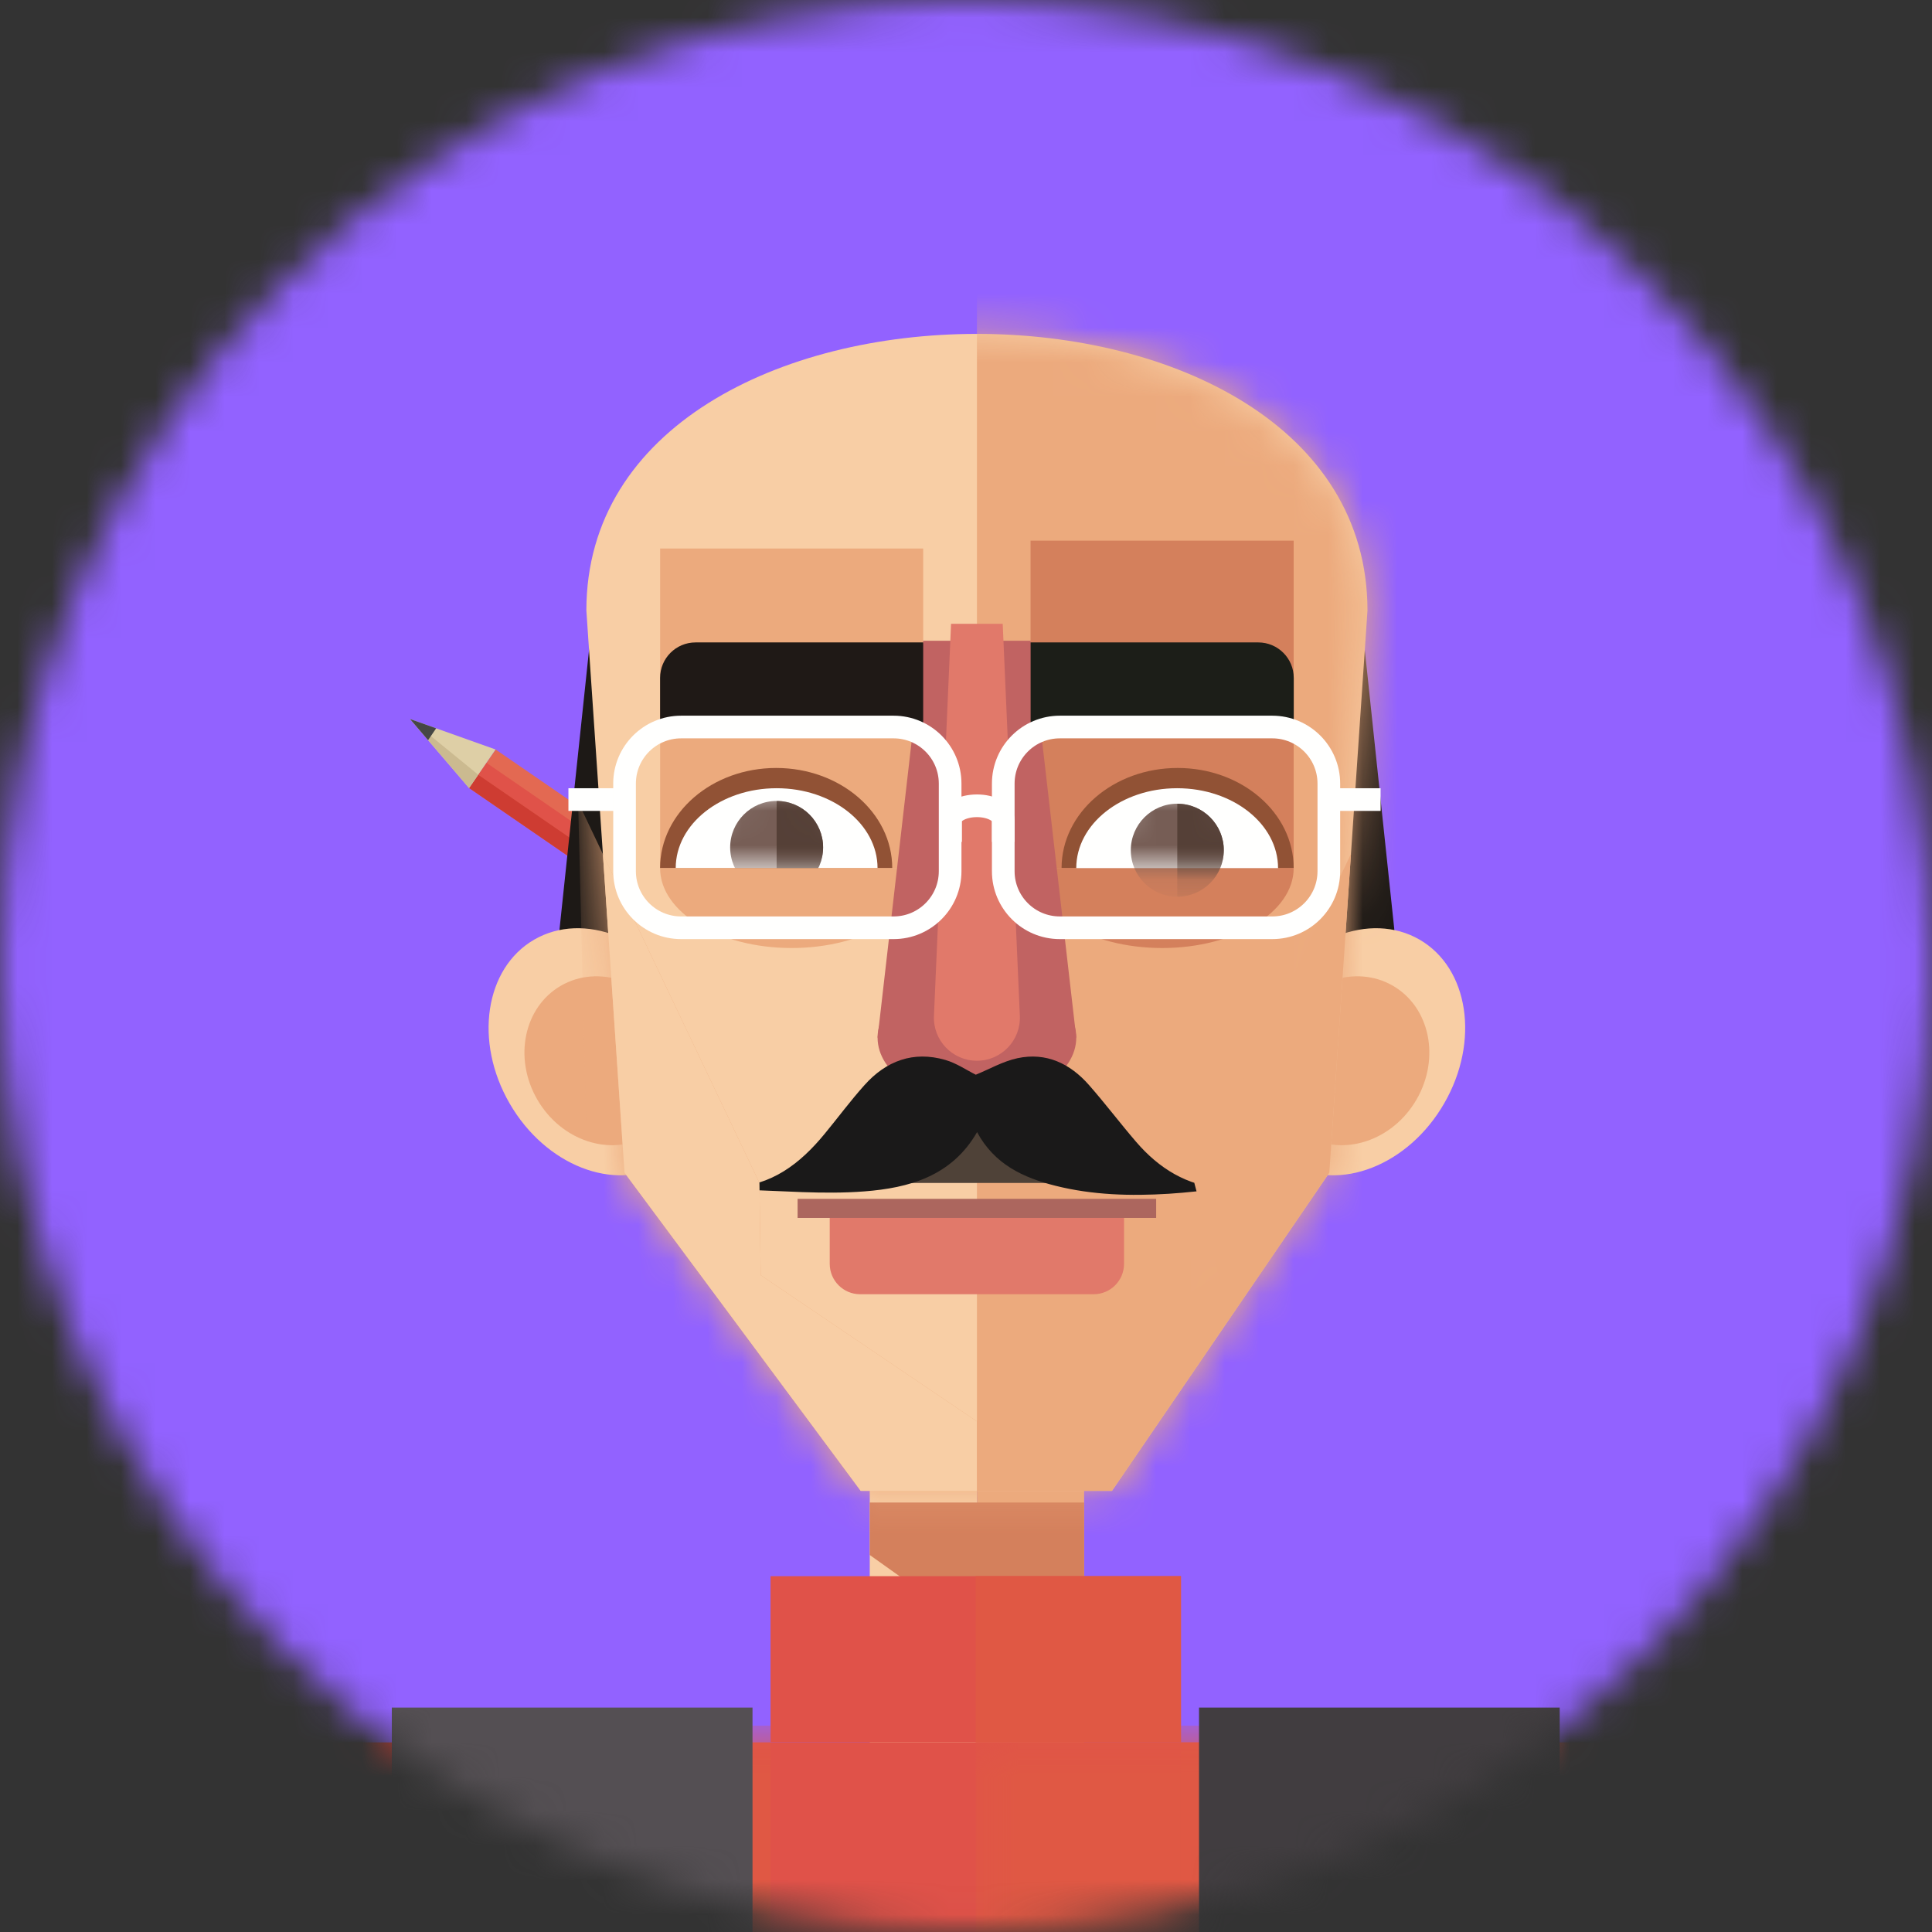 <svg width="56" height="56" viewBox="0 0 56 56" fill="none" xmlns="http://www.w3.org/2000/svg">
<rect x="0" y="0" width="56" height="56" fill="#333333" stroke="none"/>
<mask id="mask0" mask-type="alpha" maskUnits="userSpaceOnUse" x="0" y="0" width="56" height="56">
<circle cx="28" cy="28" r="28" fill="#C4C4C4"/>
</mask>
<g mask="url(#mask0)">
<rect x="-7" y="-5.444" width="70" height="66.889" fill="#9262FF"/>
<g style="mix-blend-mode:luminosity">
<path fill-rule="evenodd" clip-rule="evenodd" d="M25.514 31.038L13.596 22.841L14.365 21.724L26.283 29.92L25.514 31.038Z" fill="#E36952"/>
<path fill-rule="evenodd" clip-rule="evenodd" d="M25.78 30.651L13.861 22.455L14.099 22.11L26.017 30.307L25.78 30.651Z" fill="#E05249"/>
<path fill-rule="evenodd" clip-rule="evenodd" d="M25.514 31.038L13.596 22.841L13.861 22.455L25.78 30.651L25.514 31.038Z" fill="#CE3C32"/>
<path fill-rule="evenodd" clip-rule="evenodd" d="M25.808 31.24L25.514 31.038L26.283 29.92L26.577 30.122L25.808 31.24Z" fill="#797A76"/>
<path fill-rule="evenodd" clip-rule="evenodd" d="M26.137 31.466L25.808 31.24L26.576 30.122L26.906 30.349C27.11 30.489 27.161 30.768 27.021 30.971L26.76 31.351C26.619 31.555 26.341 31.607 26.137 31.466Z" fill="#DE8582"/>
<path fill-rule="evenodd" clip-rule="evenodd" d="M14.364 21.724L11.884 20.841L13.596 22.842L14.364 21.724Z" fill="#DECFA6"/>
<path fill-rule="evenodd" clip-rule="evenodd" d="M13.861 22.455L13.595 22.841L11.884 20.841L13.861 22.455Z" fill="#CBBA90"/>
<path fill-rule="evenodd" clip-rule="evenodd" d="M12.408 21.454L12.643 21.111L11.884 20.841L12.408 21.454Z" fill="#464744"/>
<path fill-rule="evenodd" clip-rule="evenodd" d="M40.575 28.458H16.057L17.148 18.135H39.485L40.575 28.458Z" fill="#1D1916"/>
<path fill-rule="evenodd" clip-rule="evenodd" d="M19.959 28.988C20.996 30.784 20.675 32.91 19.242 33.737C17.81 34.565 15.808 33.78 14.771 31.983C13.733 30.188 14.054 28.061 15.487 27.234C16.92 26.407 18.922 27.192 19.959 28.988Z" fill="#F8CEA5"/>
<path fill-rule="evenodd" clip-rule="evenodd" d="M19.458 29.625C20.151 30.826 19.844 32.302 18.771 32.921C17.698 33.541 16.266 33.07 15.572 31.868C14.878 30.667 15.186 29.191 16.259 28.571C17.332 27.952 18.765 28.423 19.458 29.625Z" fill="#ECAA7D"/>
<path fill-rule="evenodd" clip-rule="evenodd" d="M36.672 28.988C35.635 30.784 35.956 32.91 37.389 33.737C38.822 34.565 40.824 33.78 41.86 31.983C42.898 30.188 42.577 28.061 41.144 27.234C39.711 26.407 37.709 27.192 36.672 28.988Z" fill="#F8CEA5"/>
<path fill-rule="evenodd" clip-rule="evenodd" d="M37.173 29.625C36.48 30.826 36.787 32.302 37.861 32.921C38.934 33.541 40.366 33.07 41.06 31.868C41.753 30.667 41.445 29.191 40.372 28.571C39.299 27.952 37.867 28.423 37.173 29.625Z" fill="#ECAA7D"/>
<mask id="mask1" mask-type="alpha" maskUnits="userSpaceOnUse" x="-7" y="0" width="78" height="257">
<path d="M-6.222 256.435H70.819V0H-6.222V256.435Z" fill="white"/>
</mask>
<g mask="url(#mask1)">
<path fill-rule="evenodd" clip-rule="evenodd" d="M25.21 55.699H28.317V38.667H25.21V55.699Z" fill="#F8CEA5"/>
<path fill-rule="evenodd" clip-rule="evenodd" d="M28.317 55.699H31.424V38.667H28.317V55.699Z" fill="#ECAA7D"/>
<path fill-rule="evenodd" clip-rule="evenodd" d="M31.423 49.496L25.21 45.072V43.551H31.423V49.496Z" fill="#D4805C"/>
<path fill-rule="evenodd" clip-rule="evenodd" d="M39.637 17.697C39.637 7.005 16.996 7.005 16.996 17.697L18.102 33.991L24.949 43.214H32.23L38.531 33.991L39.637 17.697Z" fill="#F8CEA5"/>
</g>
<mask id="mask2" mask-type="alpha" maskUnits="userSpaceOnUse" x="16" y="9" width="24" height="35">
<path d="M16.996 17.697L18.102 33.991L24.949 43.214H32.23L38.531 33.991L39.637 17.697C39.637 12.351 33.977 9.678 28.317 9.678C22.656 9.678 16.996 12.351 16.996 17.697Z" fill="white"/>
</mask>
<g mask="url(#mask2)">
<path fill-rule="evenodd" clip-rule="evenodd" d="M28.317 44.519H47.017V0H28.317V44.519Z" fill="#ECAA7D"/>
<path fill-rule="evenodd" clip-rule="evenodd" d="M39.321 45.342H17.31L16.757 23.247L22.013 34.288L22.049 36.961L28.317 41.201L35.322 36.961L34.618 34.288L39.874 23.247L39.321 45.342Z" fill="#ECAA7D"/>
<path fill-rule="evenodd" clip-rule="evenodd" d="M33.512 34.288H23.119L24.514 32.629H32.118L33.512 34.288Z" fill="#4F4238"/>
</g>
<path fill-rule="evenodd" clip-rule="evenodd" d="M31.699 37.514H24.931C24.445 37.514 24.05 37.119 24.05 36.633V35.302H32.581V36.633C32.581 37.119 32.186 37.514 31.699 37.514Z" fill="#E1796A"/>
<mask id="mask3" mask-type="alpha" maskUnits="userSpaceOnUse" x="-7" y="0" width="78" height="257">
<path d="M-6.222 256.435H70.819V0H-6.222V256.435Z" fill="white"/>
</mask>
<g mask="url(#mask3)">
<path fill-rule="evenodd" clip-rule="evenodd" d="M23.119 35.302H33.512V34.749H23.119V35.302Z" fill="#AC665E"/>
<path fill-rule="evenodd" clip-rule="evenodd" d="M37.498 21.202H29.872V18.621H36.47C37.038 18.621 37.498 19.082 37.498 19.649V21.202Z" fill="#42372F"/>
<path fill-rule="evenodd" clip-rule="evenodd" d="M29.871 25.163H37.498V15.671H29.871V25.163Z" fill="#D4805C"/>
<path fill-rule="evenodd" clip-rule="evenodd" d="M19.134 25.163H26.759V15.899H19.134V25.163Z" fill="#ECAA7D"/>
<path fill-rule="evenodd" clip-rule="evenodd" d="M26.759 25.163C26.759 23.101 25.052 21.43 22.946 21.43C20.84 21.43 19.133 23.101 19.133 25.163" fill="#ECAA7D"/>
<path fill-rule="evenodd" clip-rule="evenodd" d="M37.498 25.163C37.498 23.101 35.791 21.43 33.685 21.43C31.579 21.43 29.872 23.101 29.872 25.163" fill="#D4805C"/>
<path fill-rule="evenodd" clip-rule="evenodd" d="M19.133 25.163C19.133 23.559 20.639 22.26 22.498 22.26C24.356 22.26 25.862 23.559 25.862 25.163" fill="#915235"/>
<path fill-rule="evenodd" clip-rule="evenodd" d="M25.436 25.163C25.436 23.884 24.126 22.847 22.511 22.847C20.896 22.847 19.586 23.884 19.586 25.163" fill="#FFFFFE"/>
</g>
<mask id="mask4" mask-type="alpha" maskUnits="userSpaceOnUse" x="19" y="22" width="7" height="4">
<path d="M19.586 25.163H25.436C25.436 23.884 24.127 22.847 22.511 22.847C20.896 22.847 19.586 23.884 19.586 25.163Z" fill="white"/>
</mask>
<g mask="url(#mask4)">
<path fill-rule="evenodd" clip-rule="evenodd" d="M23.858 24.564C23.858 25.308 23.255 25.912 22.511 25.912C21.767 25.912 21.164 25.308 21.164 24.564C21.164 23.819 21.767 23.216 22.511 23.216C23.255 23.216 23.858 23.819 23.858 24.564Z" fill="#765D55"/>
</g>
<mask id="mask5" mask-type="alpha" maskUnits="userSpaceOnUse" x="19" y="22" width="7" height="4">
<path d="M19.586 25.163H25.436C25.436 23.884 24.127 22.847 22.511 22.847C20.896 22.847 19.586 23.884 19.586 25.163Z" fill="white"/>
</mask>
<g mask="url(#mask5)">
<path fill-rule="evenodd" clip-rule="evenodd" d="M22.511 23.216C23.255 23.216 23.858 23.819 23.858 24.564C23.858 25.308 23.255 25.911 22.511 25.911" fill="#554037"/>
</g>
<path fill-rule="evenodd" clip-rule="evenodd" d="M30.77 25.163C30.77 23.559 32.276 22.26 34.134 22.26C35.992 22.26 37.498 23.559 37.498 25.163" fill="#915235"/>
<path fill-rule="evenodd" clip-rule="evenodd" d="M26.759 25.163C26.759 26.442 25.052 27.479 22.946 27.479C20.84 27.479 19.133 26.442 19.133 25.163" fill="#ECAA7D"/>
<path fill-rule="evenodd" clip-rule="evenodd" d="M31.196 30.075C31.196 31.112 29.907 31.952 28.317 31.952C26.727 31.952 25.437 31.112 25.437 30.075C25.437 29.038 26.727 28.197 28.317 28.197C29.907 28.197 31.196 29.038 31.196 30.075Z" fill="#C16362"/>
<path fill-rule="evenodd" clip-rule="evenodd" d="M37.498 25.163C37.498 26.442 35.791 27.479 33.685 27.479C31.579 27.479 29.872 26.442 29.872 25.163" fill="#D4805C"/>
<path fill-rule="evenodd" clip-rule="evenodd" d="M31.196 25.163C31.196 23.884 32.505 22.847 34.12 22.847C35.736 22.847 37.045 23.884 37.045 25.163" fill="#FFFFFE"/>
<mask id="mask6" mask-type="alpha" maskUnits="userSpaceOnUse" x="31" y="22" width="7" height="4">
<path d="M31.196 25.163H37.045C37.045 23.884 35.736 22.847 34.12 22.847C32.505 22.847 31.196 23.884 31.196 25.163Z" fill="white"/>
</mask>
<g mask="url(#mask6)">
<path fill-rule="evenodd" clip-rule="evenodd" d="M35.472 24.644C35.472 25.388 34.868 25.992 34.124 25.992C33.38 25.992 32.777 25.388 32.777 24.644C32.777 23.9 33.38 23.296 34.124 23.296C34.868 23.296 35.472 23.9 35.472 24.644Z" fill="#765D55"/>
</g>
<mask id="mask7" mask-type="alpha" maskUnits="userSpaceOnUse" x="31" y="22" width="7" height="4">
<path d="M31.196 25.163H37.045C37.045 23.884 35.736 22.847 34.12 22.847C32.505 22.847 31.196 23.884 31.196 25.163Z" fill="white"/>
</mask>
<g mask="url(#mask7)">
<path fill-rule="evenodd" clip-rule="evenodd" d="M34.124 23.296C34.868 23.296 35.472 23.899 35.472 24.644C35.472 25.388 34.868 25.991 34.124 25.991" fill="#554037"/>
</g>
<path fill-rule="evenodd" clip-rule="evenodd" d="M31.196 30.075H25.437L26.759 18.573H29.871L31.196 30.075Z" fill="#C16362"/>
<path fill-rule="evenodd" clip-rule="evenodd" d="M27.071 29.446L27.567 18.081H29.064L29.561 29.446C29.592 30.155 29.025 30.746 28.316 30.746C27.606 30.746 27.04 30.155 27.071 29.446Z" fill="#E1796A"/>
<path fill-rule="evenodd" clip-rule="evenodd" d="M19.133 21.202H26.759V18.621H20.161C19.593 18.621 19.133 19.082 19.133 19.649V21.202Z" fill="#1F1916"/>
<path fill-rule="evenodd" clip-rule="evenodd" d="M37.5 21.202H29.873V18.621H36.472C37.04 18.621 37.5 19.082 37.5 19.649V21.202Z" fill="#1C1E18"/>
<path fill-rule="evenodd" clip-rule="evenodd" d="M21.18 34.416C22.363 34.373 23.193 33.728 23.9 32.868C24.288 32.398 24.65 31.906 25.057 31.453C25.685 30.749 26.473 30.454 27.401 30.723C27.726 30.817 28.019 31.02 28.284 31.151C28.67 30.994 29.068 30.763 29.494 30.672C30.324 30.495 31.017 30.827 31.563 31.448C32.035 31.984 32.466 32.557 32.932 33.098C33.593 33.866 34.398 34.371 35.455 34.451C34.928 34.502 34.403 34.57 33.876 34.602C32.773 34.67 31.672 34.641 30.593 34.37C29.661 34.136 28.824 33.751 28.321 32.815C27.584 34.099 26.337 34.434 25.055 34.533C23.86 34.626 22.649 34.512 21.445 34.484C21.356 34.481 21.268 34.439 21.18 34.416Z" fill="#1A1919"/>
<path fill-rule="evenodd" clip-rule="evenodd" d="M22.049 36.961L22.013 34.288L17.475 24.755L18.102 33.99L24.949 43.213H28.317V41.201L22.049 36.961Z" fill="#F8CEA5"/>
<path fill-rule="evenodd" clip-rule="evenodd" d="M38.531 33.99L39.158 24.751L34.618 34.288L35.322 36.961L28.317 41.201V43.213H32.23L38.531 33.99Z" fill="#ECAA7D"/>
<mask id="mask8" mask-type="alpha" maskUnits="userSpaceOnUse" x="-7" y="0" width="78" height="257">
<path d="M-6.222 256.435H70.819V0H-6.222V256.435Z" fill="white"/>
</mask>
<g mask="url(#mask8)">
<path fill-rule="evenodd" clip-rule="evenodd" d="M13.006 123.837H43.559V50.504H13.006V123.837Z" fill="#E05249"/>
</g>
<mask id="mask9" mask-type="alpha" maskUnits="userSpaceOnUse" x="28" y="50" width="16" height="68">
<path d="M28.283 50.504H43.559V117.394H28.283V50.504Z" fill="white"/>
</mask>
<g mask="url(#mask9)">
<path fill-rule="evenodd" clip-rule="evenodd" d="M28.283 117.394H47.292V50.504H28.283V117.394Z" fill="#E05844"/>
</g>
<mask id="mask10" mask-type="alpha" maskUnits="userSpaceOnUse" x="13" y="50" width="14" height="68">
<path d="M13.006 50.504H26.084V117.047H13.006V50.504Z" fill="white"/>
</mask>
<g mask="url(#mask10)">
<path fill-rule="evenodd" clip-rule="evenodd" d="M22.334 57.148V50.017H11.88V117.047H26.084V60.898C24.013 60.898 22.334 59.219 22.334 57.148Z" fill="#E05844"/>
</g>
<mask id="mask11" mask-type="alpha" maskUnits="userSpaceOnUse" x="30" y="50" width="14" height="68">
<path d="M30.474 50.504H43.559V117.047H30.474V50.504Z" fill="white"/>
</mask>
<g mask="url(#mask11)">
<path fill-rule="evenodd" clip-rule="evenodd" d="M34.224 57.148V50.017H44.678V117.047H30.474V60.898C32.545 60.898 34.224 59.219 34.224 57.148Z" fill="#E05844"/>
</g>
<path fill-rule="evenodd" clip-rule="evenodd" d="M6.444 93.412H13.006V50.504H9.212C7.683 50.504 6.444 51.743 6.444 53.272V93.412Z" fill="#CE3C32"/>
<path fill-rule="evenodd" clip-rule="evenodd" d="M50.121 93.412H43.559V50.504H47.353C48.882 50.504 50.121 51.743 50.121 53.272V93.412Z" fill="#E05249"/>
<mask id="mask12" mask-type="alpha" maskUnits="userSpaceOnUse" x="-7" y="0" width="78" height="257">
<path d="M-6.222 256.435H70.819V0H-6.222V256.435Z" fill="white"/>
</mask>
<g mask="url(#mask12)">
<path fill-rule="evenodd" clip-rule="evenodd" d="M22.335 50.504H34.231V45.686H22.335V50.504Z" fill="#E05249"/>
<path fill-rule="evenodd" clip-rule="evenodd" d="M28.282 50.504H34.231V45.686H28.282V50.504Z" fill="#E05844"/>
<path fill-rule="evenodd" clip-rule="evenodd" d="M34.754 57.67V49.495H45.209V116.525H31.005V61.42C33.076 61.42 34.754 59.741 34.754 57.67Z" fill="#413D40"/>
<path fill-rule="evenodd" clip-rule="evenodd" d="M21.812 57.67V49.495H11.357V116.525H25.561V61.42C23.49 61.42 21.812 59.741 21.812 57.67Z" fill="#544F53"/>
<path d="M29.08 24.402V23.772C29.08 23.544 28.736 23.356 28.317 23.356C27.897 23.356 27.553 23.544 27.553 23.772V24.402" stroke="#FFFFFE" stroke-width="0.657"/>
<path d="M18.168 23.176H16.476" stroke="#FFFFFE" stroke-width="0.657"/>
<path d="M38.465 23.176H40.017" stroke="#FFFFFE" stroke-width="0.657"/>
<path fill-rule="evenodd" clip-rule="evenodd" d="M36.878 26.892H30.72C29.814 26.892 29.08 26.158 29.08 25.253V22.712C29.08 21.807 29.814 21.073 30.72 21.073H36.878C37.783 21.073 38.517 21.807 38.517 22.712V25.253C38.517 26.158 37.783 26.892 36.878 26.892Z" stroke="#FFFFFE" stroke-width="0.657"/>
<path fill-rule="evenodd" clip-rule="evenodd" d="M25.901 26.892H19.742C18.837 26.892 18.103 26.158 18.103 25.253V22.712C18.103 21.807 18.837 21.073 19.742 21.073H25.901C26.806 21.073 27.54 21.807 27.54 22.712V25.253C27.54 26.158 26.806 26.892 25.901 26.892Z" stroke="#FFFFFE" stroke-width="0.657"/>
</g>
</g>
</g>
</svg>
